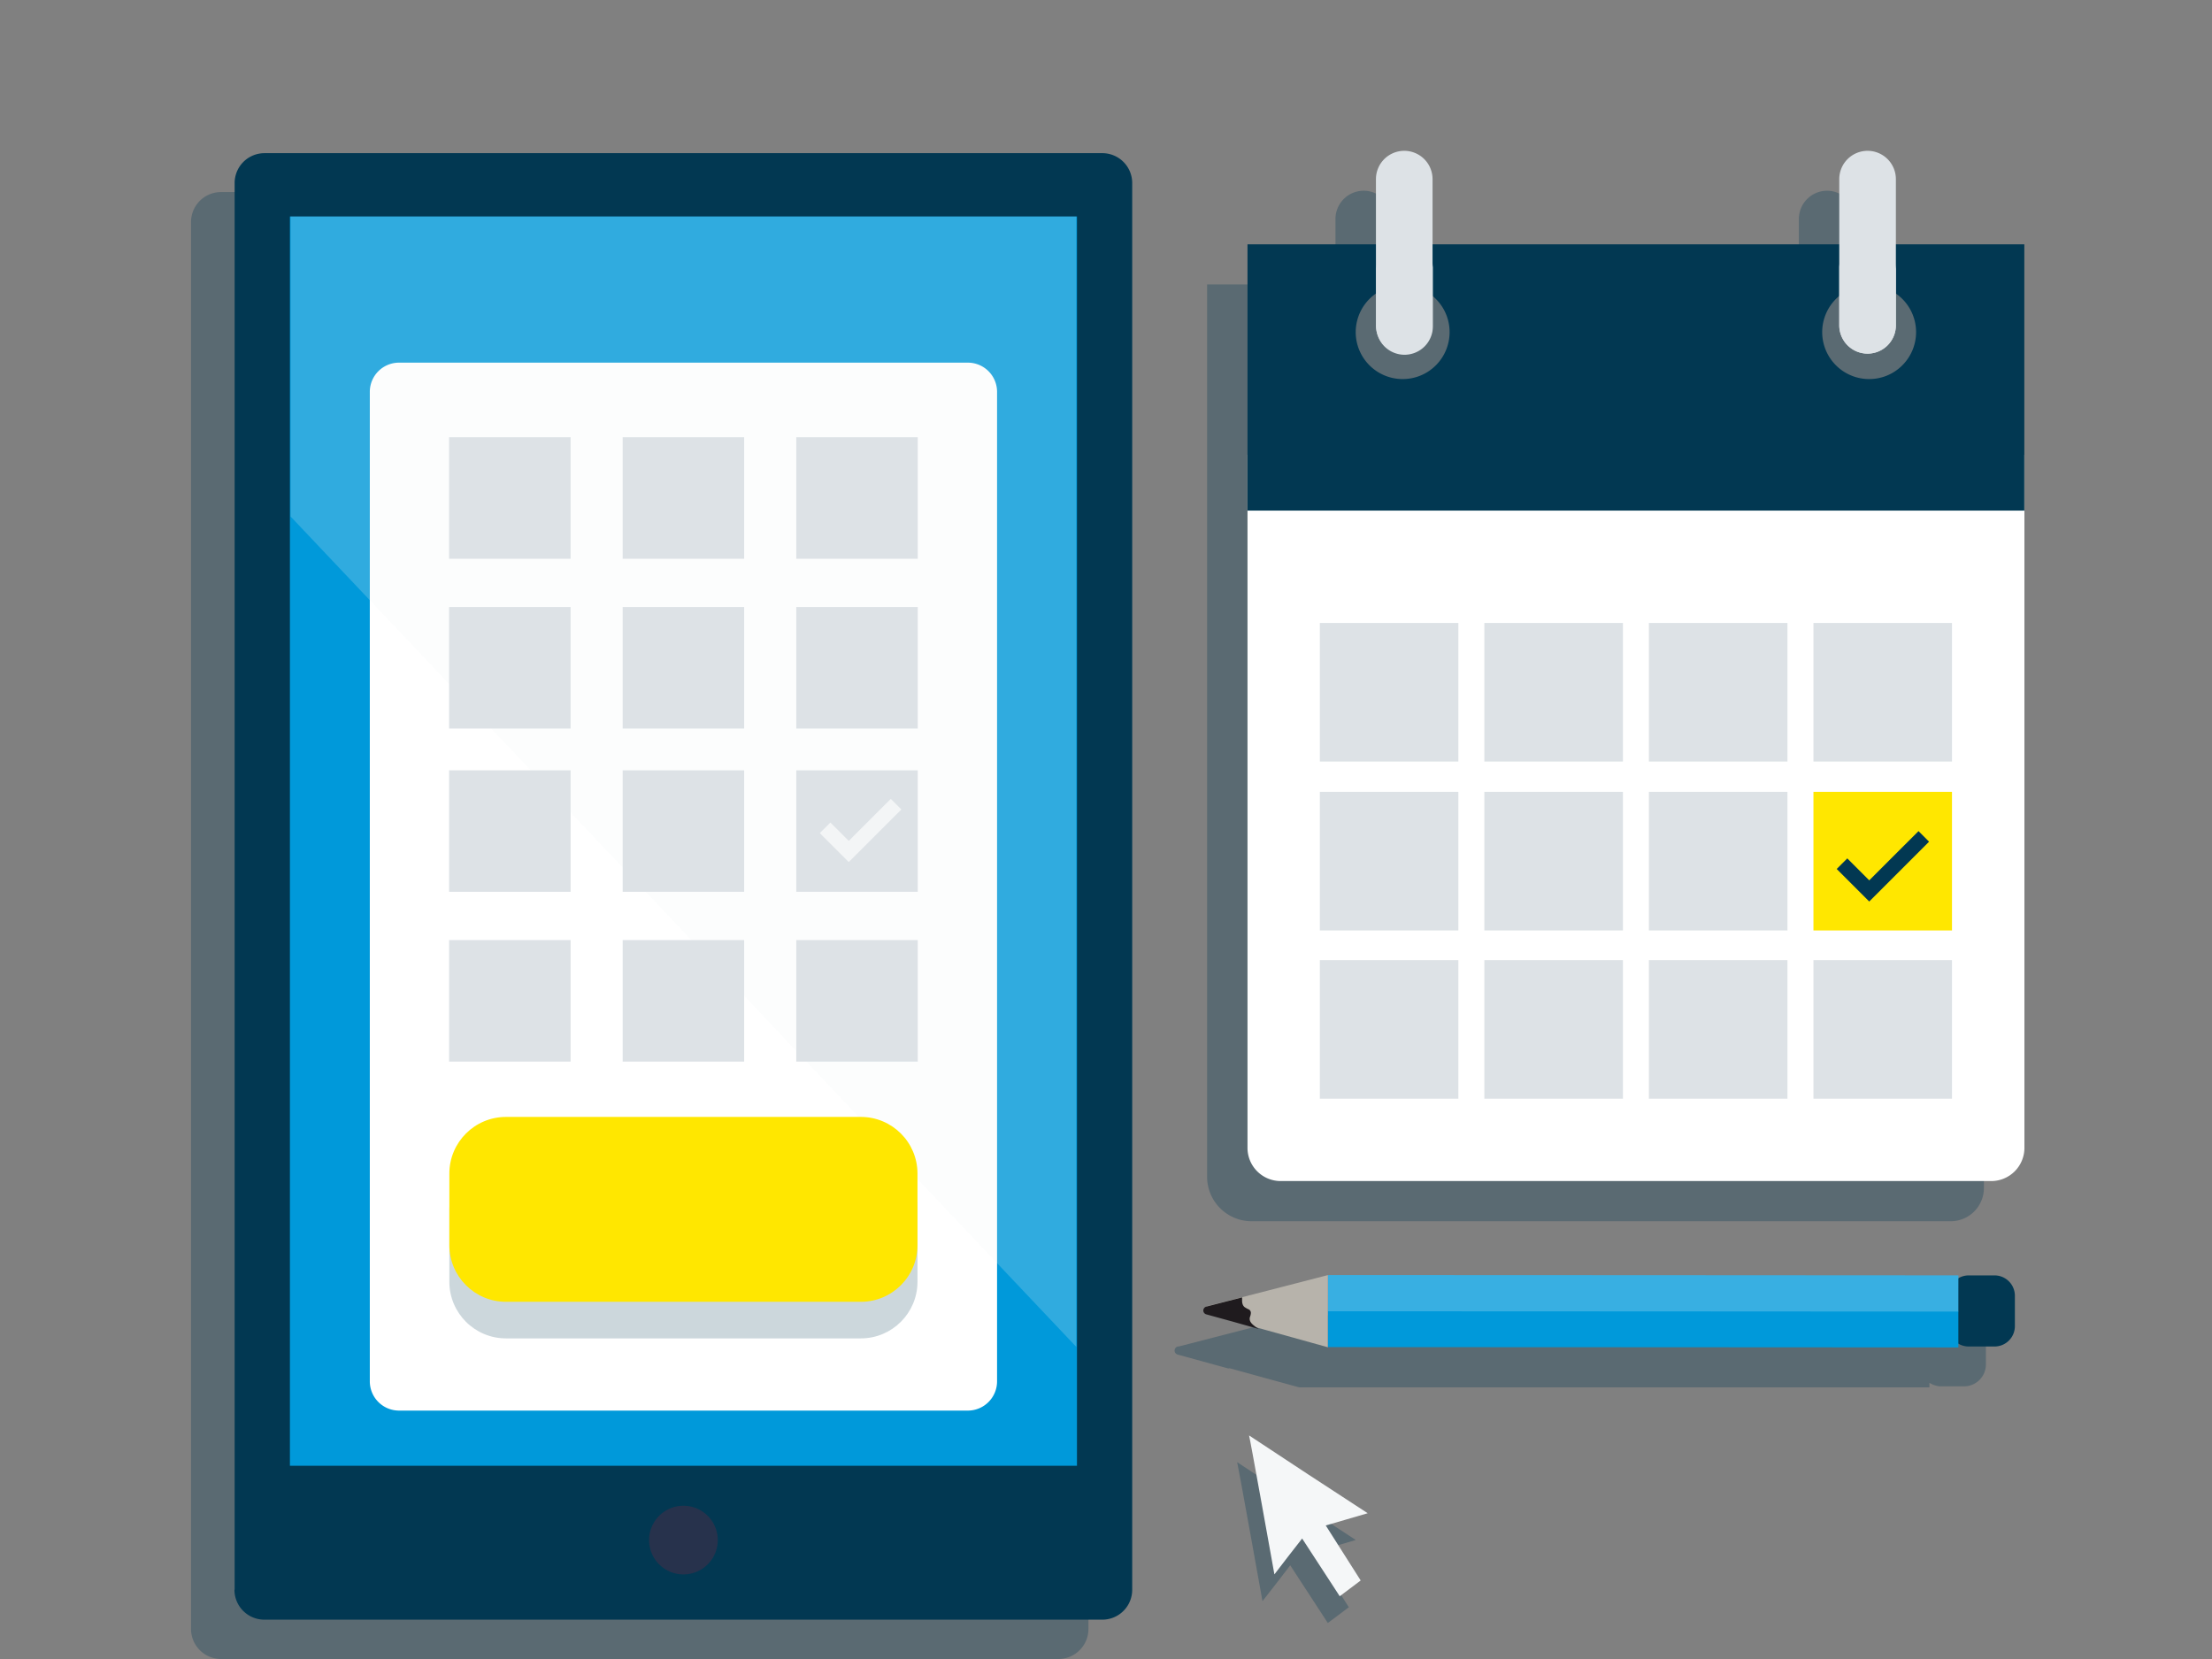 <svg width="440" height="330" xmlns="http://www.w3.org/2000/svg"><rect width="100%" height="100%" fill="#808080" stroke="none"/><g fill-rule="nonzero" fill="none"><path d="M390.66 261.684h-4.514a4.286 4.286 0 00-2.362.702v-.711H258.395l-11.963 3.082-11.964 3.082h-.191a.84.84 0 00-.63.802.812.812 0 00.611.803l5.18 1.422 5.179 1.423-.146-.1a.83.83 0 01-.146-.1l7.049 1.941 7.048 1.934h125.362v-.912c.344.226.719.4 1.113.52.407.128.831.193 1.258.19h4.505a4.359 4.359 0 004.367-4.358v-5.425a4.359 4.359 0 00-4.358-4.359l-.01.064zM369.085 56.58V43.816c0-1.5-.563-2.945-1.577-4.049a5.471 5.471 0 00-3.885-1.824 5.626 5.626 0 00-5.8 5.626v13.013h-80.917V43.815c-.001-1.498-.56-2.942-1.569-4.049a5.471 5.471 0 00-3.884-1.824 5.626 5.626 0 00-5.809 5.626v13.013h-25.532v177.483a8.845 8.845 0 008.855 8.854h139.057a6.602 6.602 0 006.602-6.602V56.581h-25.541z" opacity=".3" fill="#023852"/><path d="M264.14 267.994v-14.362l-11.973 3.091-11.927 3.064a.82.82 0 00-.62.803.793.793 0 00.602.802l11.982 3.283 11.936 3.319z" fill="#B7B3AB"/><path d="M240.021 261.465l5.18 1.423 5.17 1.459-.493-.329c-.164-.118-.328-.237-.474-.365a3.337 3.337 0 01-.483-.465c-.144-.17-.25-.369-.31-.583a1.286 1.286 0 01.046-.702 2.28 2.28 0 00.155-.675.766.766 0 00-.447-.784 4.678 4.678 0 01-.83-.465 1.322 1.322 0 01-.365-.575 2.088 2.088 0 01-.1-.675v-.328-.328l-3.547.912-3.547.912a.82.82 0 00-.62.802c.015.38.291.698.665.766z" fill="#1F1B1E"/><path d="M391.608 253.696h5.125a4.049 4.049 0 014.057 4.058v6.036a4.049 4.049 0 01-4.048 4.049h-5.125a4.049 4.049 0 01-4.058-4.058v-6.036a4.049 4.049 0 014.049-4.049z" fill="#023852"/><path fill="#0099DA" d="M389.547 260.818l-62.69-.037-62.699-.027V267.957l62.69.028 62.7.036v-3.602z"/><path fill="#38AFE2" d="M389.556 253.687l-62.699-.037-62.69-.027v3.602l-.009 3.602 62.7.027 62.69.037v-3.602z"/><path d="M248.146 90.447v137.881a6.602 6.602 0 006.602 6.602h141.337a6.602 6.602 0 006.602-6.602V90.447H248.146z" fill="#FFF"/><path fill="#DDE2E6" d="M290.091 151.477h-27.556v-27.556h27.556v13.778zM322.827 151.477H295.26v-27.556H322.827v13.778zM355.553 151.477h-27.565v-27.556h27.565v13.778zM388.28 151.477H360.723v-27.556H388.28v13.778zM290.091 185.079h-27.556v-27.565h27.556V171.3zM322.827 185.079H295.26v-27.565H322.827V171.3zM355.553 185.079h-27.565v-27.565h27.565V171.3zM290.091 218.544h-27.556V190.98h27.556v13.787zM322.827 218.544H295.26V190.98H322.827v13.787zM355.553 218.544h-27.565V190.98h27.565v13.787zM388.28 218.544H360.723V190.98H388.28v13.787z"/><path d="M248.146 48.602v52.96h154.523v-52.96H248.146zm30.866 26.8a9.337 9.337 0 116.602-2.736 9.292 9.292 0 01-6.602 2.735zm92.79 0a9.337 9.337 0 116.602-2.736 9.274 9.274 0 01-6.602 2.735z" fill="#023852"/><g fill="#DDE2E6"><path d="M279.322 70.34a5.635 5.635 0 01-5.626-5.635V35.59a5.635 5.635 0 015.626-5.59 5.635 5.635 0 015.635 5.626v29.08a5.635 5.635 0 01-5.635 5.634zM371.492 70.34a5.635 5.635 0 01-5.635-5.635V35.59a5.635 5.635 0 015.635-5.59 5.635 5.635 0 015.627 5.626v29.08a5.635 5.635 0 01-5.627 5.634z"/></g><path d="M371.492 57.912a5.617 5.617 0 01-5.635-5.626v12.42a5.635 5.635 0 005.635 5.634 5.635 5.635 0 005.627-5.635v-12.42a5.617 5.617 0 01-5.627 5.627zM279.377 57.912a5.617 5.617 0 01-5.626-5.626v12.42a5.635 5.635 0 1011.261 0v-12.42a5.617 5.617 0 01-5.635 5.626z" fill="#DDE2E6"/><path d="M210.532 38.207H43.927a5.964 5.964 0 00-5.927 6v279.775A5.982 5.982 0 0043.927 330h166.605a5.982 5.982 0 005.973-5.973V44.207a5.964 5.964 0 00-5.973-6z" opacity=".3" fill="#023852"/><path d="M46.672 316.222V36.383a5.945 5.945 0 015.918-5.918h166.668a5.945 5.945 0 015.955 5.918v279.839a5.945 5.945 0 01-5.955 5.954H52.59a5.945 5.945 0 01-5.954-5.954h.036z" fill="#023852"/><path fill="#0099DA" d="M57.669 43.067v248.498H214.225V43.066h-78.283z"/><path d="M73.562 274.769V77.945a5.809 5.809 0 015.818-5.808h113.134a5.809 5.809 0 015.817 5.808V274.77a5.818 5.818 0 01-5.817 5.818H79.37a5.818 5.818 0 01-5.809-5.818z" fill="#FFF"/><path d="M214.088 267.912l-78.146-82.587-78.137-82.586V43.067H214.088v112.422z" opacity=".2" fill="#F3F5F6"/><path d="M135.942 313.176a6.83 6.83 0 10.005-13.66 6.83 6.83 0 00-.005 13.66z" fill="#27324C"/><g fill="#DDE2E6"><path d="M113.502 186.994H89.328V211.167h24.174v-12.091zM182.556 186.994h-24.164V211.167h24.164v-12.091zM148.024 186.994H123.86V211.167h24.164v-12.091z"/></g><g fill="#DDE2E6"><path d="M113.502 153.228H89.328v24.164h24.174V165.31zM182.556 153.228h-24.164v24.164h24.164V165.31zM148.024 153.228H123.86v24.164h24.164V165.31z"/></g><g fill="#DDE2E6"><path d="M113.502 120.748H89.328V144.92h24.174V132.83zM182.556 120.748h-24.164V144.92h24.164V132.83zM148.024 120.748H123.86V144.92h24.164V132.83z"/></g><g fill="#DDE2E6"><path d="M113.502 86.973H89.328V111.146h24.174V99.064zM182.556 86.973h-24.164V111.146h24.164V99.064zM148.024 86.973H123.86V111.146h24.164V99.064z"/></g><path d="M171.24 266.225h-70.587c-6.22 0-11.265-5.04-11.27-11.261V240.72c0-6.224 5.046-11.27 11.27-11.27h70.587c6.221.005 11.262 5.05 11.262 11.27v14.244c-.006 6.217-5.044 11.256-11.262 11.26z" opacity=".2" fill="#023852"/><path fill="#F3F5F6" d="M168.833 171.474l-2.882-2.872-2.881-2.882 1.058-1.057 1.048-1.049 1.833 1.824 1.824 1.833 4.176-4.186 4.186-4.176 1.048 1.048 1.058 1.058-5.234 5.225z"/><path d="M246.094 290.854c.082.255 1.34 7.167 2.58 14.015 1.24 6.848 2.454 13.623 2.454 13.623l2.78-3.565 2.736-3.565 3.739 5.735 3.739 5.736 2.088-1.56 2.088-1.568-3.474-5.471-3.484-5.471 4.177-1.213 4.167-1.222-11.854-7.732-11.736-7.742z" opacity=".3" fill="#023852"/><path d="M248.456 285.529c.091.255 1.35 7.167 2.59 14.015l2.452 13.623 2.736-3.565 2.781-3.566 3.739 5.736 3.738 5.745 2.089-1.569 2.079-1.568-3.475-5.471-3.474-5.471 4.167-1.213 4.177-1.222-11.854-7.732-11.745-7.742z" fill="#F5F7F8"/><path fill="#FFE700" d="M388.28 185.079H360.723v-27.565H388.28V171.3zM171.24 258.948h-70.587c-6.224 0-11.27-5.046-11.27-11.27v-14.243c.005-6.221 5.05-11.262 11.27-11.262h70.587c6.218.005 11.256 5.044 11.262 11.262v14.243c0 6.22-5.04 11.265-11.262 11.27z"/><path fill="#023852" d="M371.82 179.325l-3.236-3.237-3.237-3.237 1.057-1.058 1.049-1.048 2.188 2.188 2.18 2.18 4.896-4.897 4.906-4.897 1.049 1.049 1.048 1.058-5.945 5.945z"/></g></svg>
